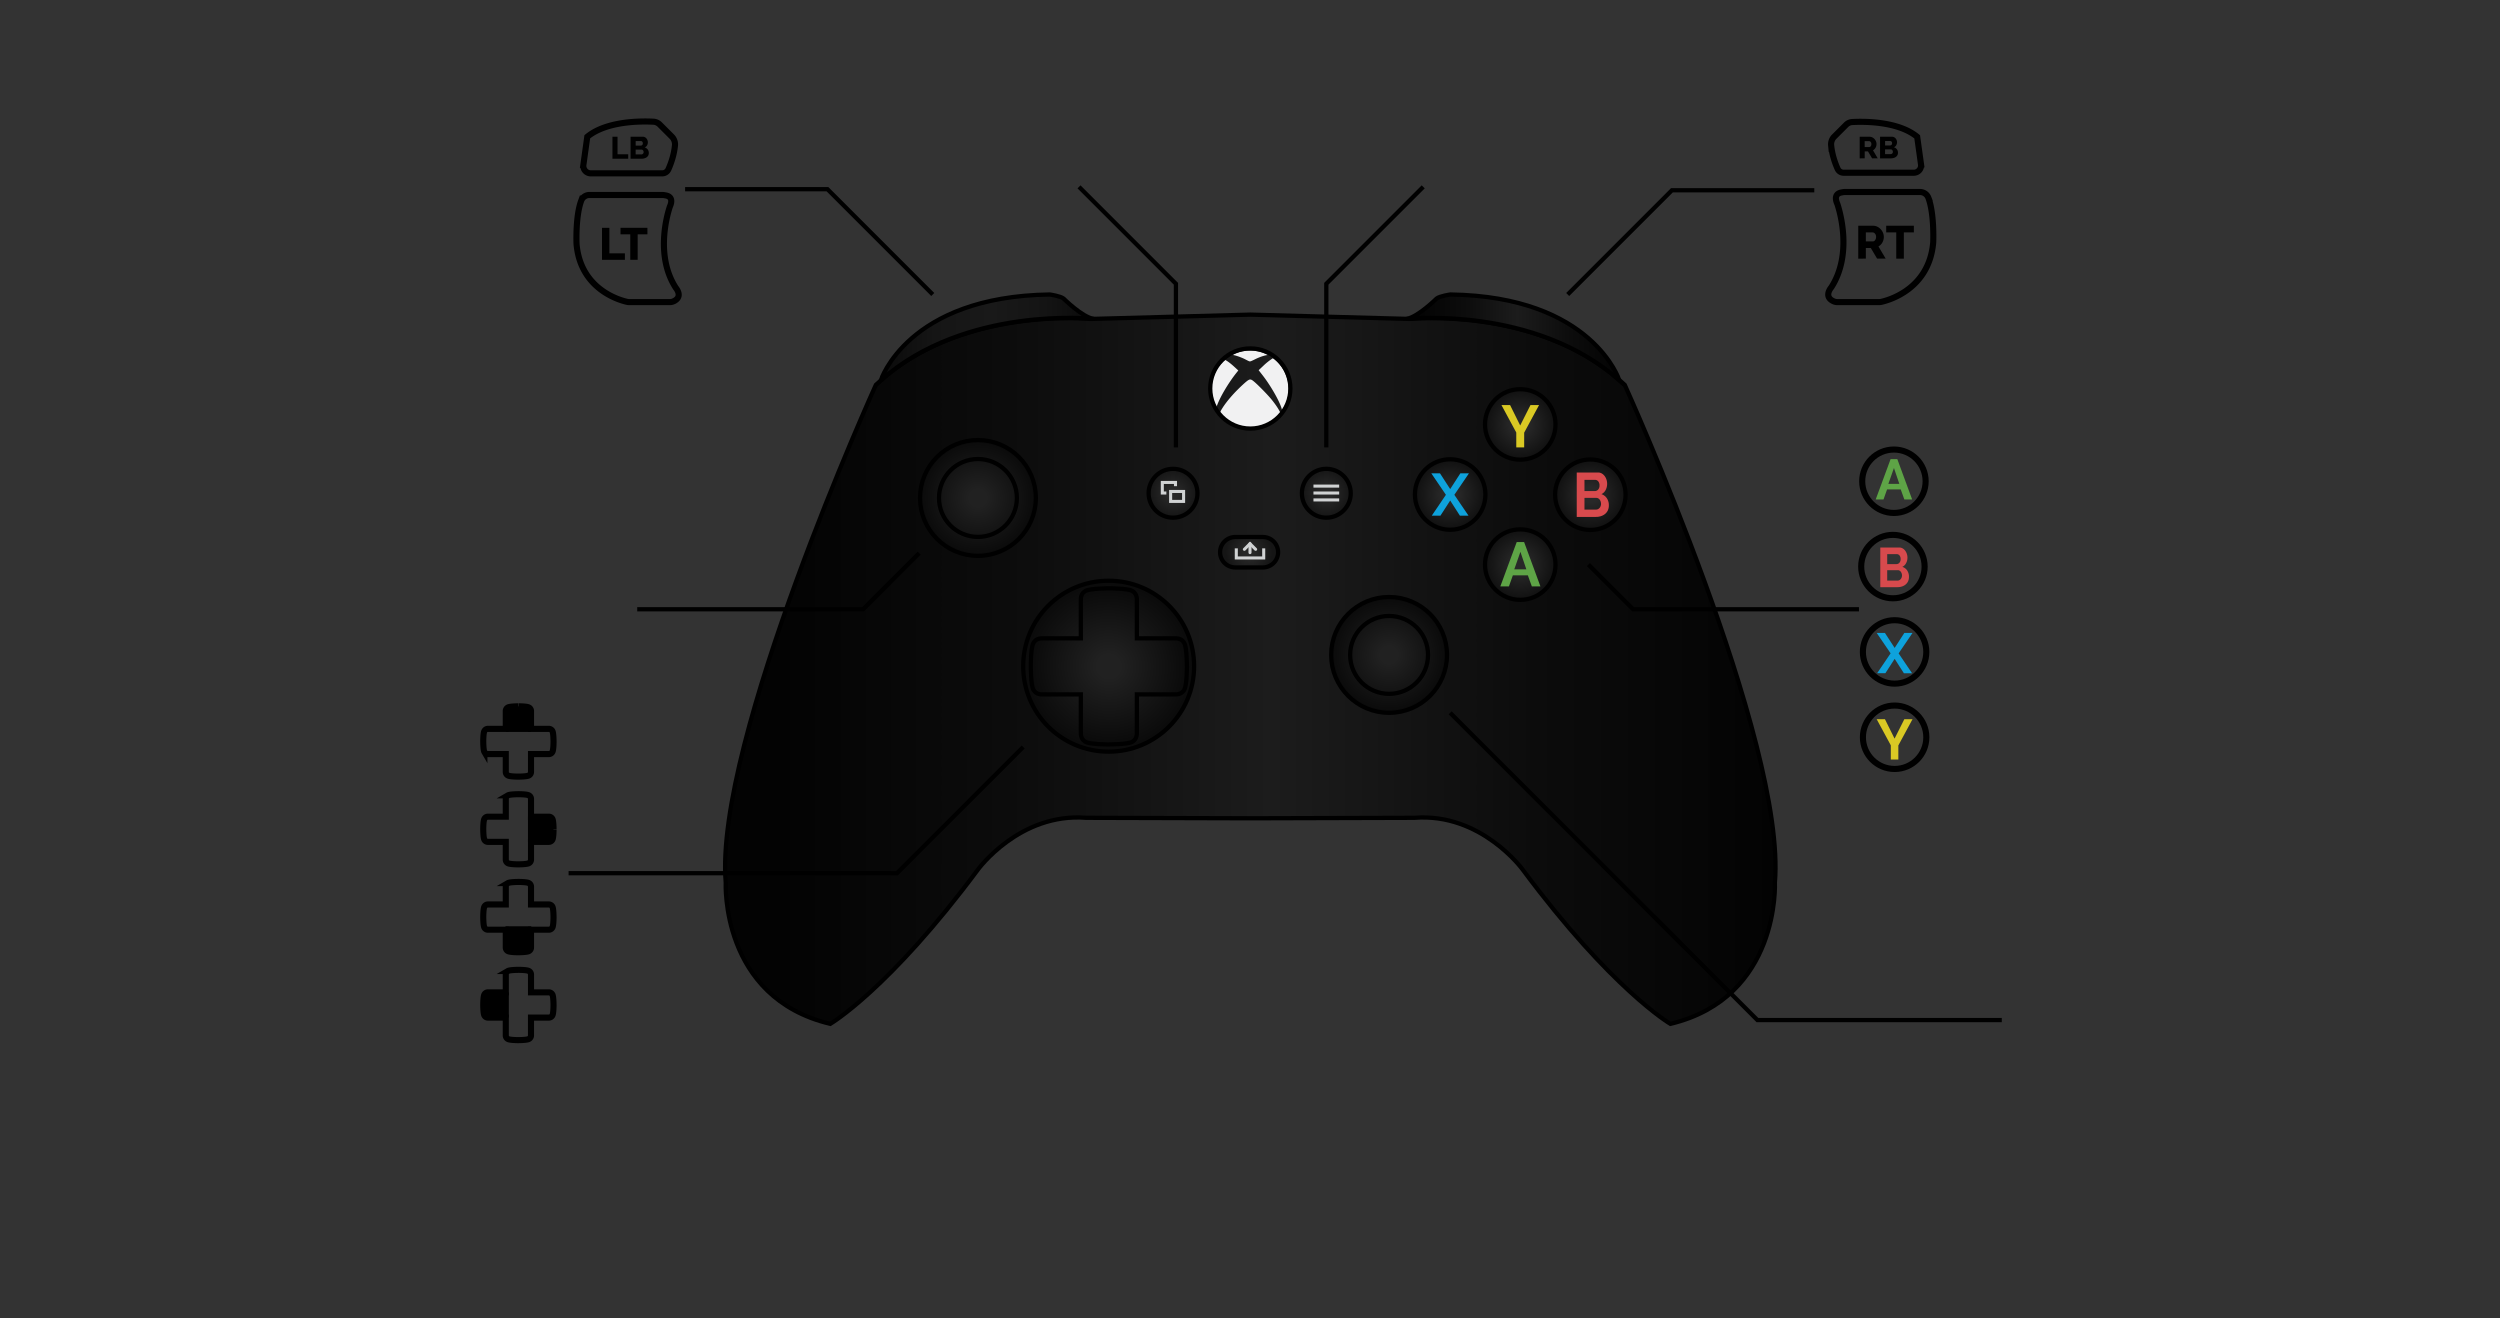 <svg id="Layer_1" data-name="Layer 1" xmlns="http://www.w3.org/2000/svg" xmlns:xlink="http://www.w3.org/1999/xlink" viewBox="0 0 4096 2160"><rect x="0" y="0" width="4096" height="2160" fill="#333333" stroke="none"/><defs><style>.cls-1,.cls-10,.cls-11,.cls-12,.cls-13,.cls-14,.cls-15,.cls-17,.cls-18,.cls-19,.cls-2,.cls-20,.cls-23,.cls-24,.cls-3,.cls-4,.cls-5{stroke:#000;}.cls-1,.cls-10,.cls-11,.cls-12,.cls-13,.cls-14,.cls-15,.cls-17,.cls-18,.cls-19,.cls-2,.cls-20,.cls-21,.cls-22,.cls-23,.cls-24,.cls-3,.cls-4,.cls-5{stroke-miterlimit:10;}.cls-1,.cls-10,.cls-11,.cls-12,.cls-13,.cls-14,.cls-15,.cls-17,.cls-18,.cls-19,.cls-2,.cls-20,.cls-3,.cls-4,.cls-5{stroke-width:7px;}.cls-1{fill:url(#linear-gradient);}.cls-2{fill:url(#radial-gradient);}.cls-3{fill:url(#radial-gradient-2);}.cls-4{fill:url(#radial-gradient-3);}.cls-5{fill:url(#radial-gradient-4);}.cls-6{fill:#0ea2dc;}.cls-7{fill:#dac924;}.cls-8{fill:#5ea446;}.cls-9{fill:#d84a4d;}.cls-10{fill:url(#radial-gradient-5);}.cls-11,.cls-21,.cls-22,.cls-23{fill:none;}.cls-12{fill:url(#radial-gradient-6);}.cls-13{fill:url(#radial-gradient-7);}.cls-14{fill:url(#radial-gradient-8);}.cls-15{fill:url(#radial-gradient-9);}.cls-16{fill:#f1f1f2;}.cls-17{fill:url(#radial-gradient-10);}.cls-18{fill:url(#radial-gradient-11);}.cls-19{fill:url(#linear-gradient-2);}.cls-20{fill:url(#linear-gradient-3);}.cls-21,.cls-22{stroke:#d0d2d3;stroke-width:5px;}.cls-22{stroke-linecap:round;}.cls-23{stroke-width:10px;}</style><linearGradient id="linear-gradient" x1="1188" y1="1096.48" x2="2909.01" y2="1096.48" gradientUnits="userSpaceOnUse"><stop offset="0.05" stop-color="#030303"/><stop offset="0.29" stop-color="#0d0d0d"/><stop offset="0.52" stop-color="#1c1c1c"/><stop offset="0.77" stop-color="#0c0c0c"/><stop offset="1" stop-color="#030303"/></linearGradient><radialGradient id="radial-gradient" cx="2375.95" cy="810.21" r="57.76" gradientUnits="userSpaceOnUse"><stop offset="0.22" stop-color="#282828"/><stop offset="1" stop-color="#101010"/></radialGradient><radialGradient id="radial-gradient-2" cx="2605.63" cy="810.52" r="57.76" xlink:href="#radial-gradient"/><radialGradient id="radial-gradient-3" cx="2490.79" cy="925.05" r="57.76" xlink:href="#radial-gradient"/><radialGradient id="radial-gradient-4" cx="2490.79" cy="695.37" r="57.76" xlink:href="#radial-gradient"/><radialGradient id="radial-gradient-5" cx="2275.88" cy="1073" r="94.87" gradientUnits="userSpaceOnUse"><stop offset="0.15" stop-color="#212121"/><stop offset="1" stop-color="#0a0a0a"/></radialGradient><radialGradient id="radial-gradient-6" cx="1602.26" cy="815.86" r="94.87" xlink:href="#radial-gradient-5"/><radialGradient id="radial-gradient-7" cx="1816.41" cy="1091.48" r="140.02" xlink:href="#radial-gradient-5"/><radialGradient id="radial-gradient-8" cx="1921.91" cy="808.15" r="40.03" gradientUnits="userSpaceOnUse"><stop offset="0.22" stop-color="#282828"/><stop offset="1" stop-color="#151515"/></radialGradient><radialGradient id="radial-gradient-9" cx="2173.03" cy="808.15" r="40.03" xlink:href="#radial-gradient-8"/><radialGradient id="radial-gradient-10" cx="2046.5" cy="904.78" r="37.95" xlink:href="#radial-gradient-8"/><radialGradient id="radial-gradient-11" cx="1816.76" cy="1091.77" r="127.89" gradientTransform="translate(1296.39 -957.15) rotate(45) scale(1 0.99)" xlink:href="#radial-gradient-5"/><linearGradient id="linear-gradient-2" x1="1443.04" y1="552.88" x2="1791.65" y2="552.88" gradientUnits="userSpaceOnUse"><stop offset="0" stop-color="#0a0a0a"/><stop offset="0.25" stop-color="#151515"/><stop offset="0.52" stop-color="#191919"/><stop offset="0.77" stop-color="#141414"/><stop offset="1" stop-color="#0a0a0a"/></linearGradient><linearGradient id="linear-gradient-3" x1="2304.6" y1="552.88" x2="2653.21" y2="552.88" xlink:href="#linear-gradient"/></defs><path class="cls-1" d="M2662,630.58c-136.49-129.36-351.3-108-351.3-108L2049,515.49v0l-.51,0-.5,0v0l-261.66,7.09s-214.81-21.36-351.3,108c0,0-265.38,583.77-246,815.34,0,0-9.13,188.61,171.26,231.58,0,0,95.74-55.93,242.11-252.94,0,0,68-93.36,177.23-84.66l268.39.79h1l268.39-.79c109.18-8.7,177.23,84.66,177.23,84.66,146.37,197,242.11,252.94,242.11,252.94,180.39-43,171.26-231.58,171.26-231.58C2927.35,1214.35,2662,630.58,2662,630.58Z"/><circle class="cls-2" cx="2375.95" cy="810.21" r="57.76"/><circle class="cls-3" cx="2605.63" cy="810.52" r="57.76"/><circle class="cls-4" cx="2490.79" cy="925.05" r="57.76"/><circle class="cls-5" cx="2490.79" cy="695.37" r="57.76"/><path class="cls-6" d="M2359.31,775.54,2376,801.32l16.63-25.78h14.08l-23.91,35.16L2406,844.88h-14.08L2376,820.07l-16,24.81h-14.18l23.16-34.18-23.91-35.16Z"/><path class="cls-7" d="M2474.15,663.7l16.54,33.4,16.82-33.4h14.08l-24.38,45.12V733h-12.95V708.62L2460,663.7Z"/><path class="cls-8" d="M2485,888.07h12.09l26.76,72.73h-14.07l-6.54-18.13h-24.59l-6.44,18.13h-14.08Zm15.76,44.67-9.72-28.58L2481,932.74Z"/><path class="cls-9" d="M2635.92,828.14a18.7,18.7,0,0,1-1.65,8.09,16.52,16.52,0,0,1-4.56,5.84,20.31,20.31,0,0,1-6.71,3.59,26.31,26.31,0,0,1-8.13,1.23h-31.53V774.16h34.93a11.85,11.85,0,0,1,6.16,1.63,15.88,15.88,0,0,1,4.69,4.26,20.46,20.46,0,0,1,3,5.94,22.16,22.16,0,0,1,1,6.71,21.45,21.45,0,0,1-2.39,10,15.19,15.19,0,0,1-7,6.92,16.85,16.85,0,0,1,8.87,6.61A20.65,20.65,0,0,1,2635.92,828.14ZM2596,786.24v18.34h16.91a7.15,7.15,0,0,0,5.47-2.46,9.63,9.63,0,0,0,2.25-6.76,10,10,0,0,0-2.07-6.66,6.42,6.42,0,0,0-5.1-2.46Zm27.11,39.24a11.67,11.67,0,0,0-.6-3.74,10.61,10.61,0,0,0-1.6-3.13,8,8,0,0,0-2.39-2.1,6.15,6.15,0,0,0-3-.76H2596V834.9h18.84a7.51,7.51,0,0,0,3.26-.72,7.73,7.73,0,0,0,2.62-2,9.71,9.71,0,0,0,1.75-3A10.47,10.47,0,0,0,2623.14,825.48Z"/><circle class="cls-10" cx="2275.88" cy="1073" r="94.87"/><circle class="cls-11" cx="2275.88" cy="1073" r="63.82"/><circle class="cls-12" cx="1602.26" cy="815.86" r="94.87"/><circle class="cls-13" cx="1816.41" cy="1091.48" r="140.02"/><circle class="cls-11" cx="1602.26" cy="815.86" r="63.82"/><circle class="cls-14" cx="1921.91" cy="808.15" r="40.03"/><circle class="cls-15" cx="2173.03" cy="808.15" r="40.03"/><path class="cls-16" d="M2069.48,599.67l-7.32,6.86,6.53,8.37c12.58,16.14,26.64,40.44,30.7,53.07.52,1.63.94,3.18,1.26,4.62a63.14,63.14,0,0,0-14.94-85.7c-.5.28-1,.57-1.46.86A98.45,98.45,0,0,0,2069.48,599.67Z"/><path class="cls-16" d="M2065.73,635.65c-13-13-15.07-13.44-16.28-13.72-2.32-.53-4.11,0-12.7,7.86-4.94,4.51-10.53,10.05-15,14.84-7.23,7.82-18,20.51-23.45,32.1a63.17,63.17,0,0,0,99.57-.35c-3.44-7.11-8.72-14.52-13.62-20.66C2079.71,650,2071.7,641.59,2065.73,635.65Z"/><path class="cls-16" d="M2025.91,610.67l2.93-3.68-5.29-4.88c-7-6.46-12.09-10.35-16.56-12.59a63.13,63.13,0,0,0-14.27,78.75c.37-1.28.79-2.57,1.25-3.86C1999.15,650.1,2012.88,627,2025.91,610.67Z"/><path class="cls-16" d="M2040.06,588.67c6.06,3.14,6.43,3.21,7,3.33a4.51,4.51,0,0,0,.88.11c1,0,2.55-.58,8.1-3.34,8-4,15.45-6.45,21.25-7.16a63.13,63.13,0,0,0-58.48-.1c.78.06,1.51.14,2.07.24C2025.58,582.56,2034.51,585.8,2040.06,588.67Z"/><path class="cls-17" d="M2069.1,879.86h-45.2a24.92,24.92,0,0,0,0,49.84h45.2a24.92,24.92,0,1,0,0-49.84Z"/><path class="cls-18" d="M1940.49,1053.79s-3-7.32-12.85-7.91h-65v-65c-.6-9.89-7.91-12.86-7.91-12.86-7.12-4.15-37-4.15-37-4.15s-31.85,0-39,4.15c0,0-7.32,3-7.91,12.86v65h-65c-9.89.59-12.86,7.91-12.86,7.91-4.15,7.12-4.15,37-4.15,37s0,31.85,4.15,39c0,0,3,7.31,12.86,7.91h65v65c.59,9.89,7.91,12.85,7.91,12.85,7.12,4.16,37,4.16,37,4.16s31.85,0,39-4.16c0,0,7.31-3,7.91-12.85v-65h65c9.89-.6,12.85-7.91,12.85-7.91,4.16-7.12,4.16-37,4.16-37S1944.65,1060.91,1940.49,1053.79Z"/><circle class="cls-11" cx="2048.5" cy="636.52" r="65.67"/><path class="cls-19" d="M1443,623.26s43.32-137.59,277-140.76c0,0,17.41,2.5,22.55,6.65,0,0,30.3,30.18,49.07,33.29C1791.65,522.44,1582.23,499.75,1443,623.26Z"/><path class="cls-20" d="M2653.21,623.26s-43.32-137.59-277-140.76c0,0-17.4,2.5-22.55,6.65,0,0-30.29,30.18-49.07,33.29C2304.6,522.44,2514,499.75,2653.21,623.26Z"/><line class="cls-21" x1="2151.97" y1="807.76" x2="2194.09" y2="807.76"/><line class="cls-21" x1="2151.97" y1="796.43" x2="2194.09" y2="796.43"/><line class="cls-21" x1="2151.97" y1="819.09" x2="2194.09" y2="819.09"/><rect class="cls-21" x="1917.97" y="805.21" width="21.22" height="16.29"/><polyline class="cls-21" points="1910.96 807.76 1904.33 807.76 1904.33 790.43 1925.93 790.43 1925.93 796.55"/><polyline class="cls-21" points="2025.55 898.43 2025.55 914.16 2070.45 914.16 2070.45 898.43"/><line class="cls-22" x1="2048" y1="905.39" x2="2048" y2="890.81"/><polyline class="cls-22" points="2038.78 900.02 2048 890.81 2057.22 900.02"/><polyline class="cls-11" points="2568.5 482.5 2739.31 311.69 2972.53 311.69"/><polyline class="cls-11" points="1528.23 482.5 1355.69 309.96 1122.47 309.96"/><path class="cls-23" d="M1100.65,223.8,1080.89,204a15.73,15.73,0,0,0-10.27-4.6c-18.77-1-76.34-1.7-108.4,24.69l-6.4,46A12.22,12.22,0,0,0,967.92,284H1085a11.05,11.05,0,0,0,10.09-6.54c3.62-8.05,9.2-22.7,10.78-39.23A18,18,0,0,0,1100.65,223.8Z"/><path d="M1003.43,260.1V224h8.34v28.77h17.49v7.32Z"/><path d="M1063,250.85a8.14,8.14,0,0,1-1,4.07,8.33,8.33,0,0,1-2.64,2.87,12.52,12.52,0,0,1-3.92,1.73,18.55,18.55,0,0,1-4.72.58h-17.6V224h20.09a7.11,7.11,0,0,1,3.4.81,8.48,8.48,0,0,1,2.6,2.11,9.68,9.68,0,0,1,1.65,2.95,10.05,10.05,0,0,1,.58,3.38,9.79,9.79,0,0,1-1.29,4.88,8.19,8.19,0,0,1-3.89,3.46,9.33,9.33,0,0,1,4.9,3.25A9.5,9.5,0,0,1,1063,250.85Zm-21.51-19.73v7.48h8.19a3.65,3.65,0,0,0,2.44-.92,3.55,3.55,0,0,0,1.07-2.84,3.8,3.8,0,0,0-.94-2.75,3.09,3.09,0,0,0-2.27-1Zm13,18a4.27,4.27,0,0,0-1-2.84,3,3,0,0,0-2.44-1.17h-9.61V253h9.26a3.66,3.66,0,0,0,2.69-1.07A3.78,3.78,0,0,0,1054.53,249.17Z"/><path class="cls-23" d="M3005.26,223.85l19.39-19.39a15.41,15.41,0,0,1,10.08-4.52c18.42-1,74.93-1.67,106.38,24.24l6.29,45.14A12,12,0,0,1,3135.52,283H3020.64a10.83,10.83,0,0,1-9.91-6.41c-3.55-7.9-9-22.28-10.58-38.5A17.72,17.72,0,0,1,3005.26,223.85Z"/><path d="M3046.91,259.48V224.05h16a10.23,10.23,0,0,1,4.61,1,12.21,12.21,0,0,1,3.67,2.74,12.8,12.8,0,0,1,2.42,3.84,11.52,11.52,0,0,1,.87,4.35,12.67,12.67,0,0,1-.39,3.16,12.39,12.39,0,0,1-1.15,2.87,10.89,10.89,0,0,1-1.82,2.42,10.74,10.74,0,0,1-2.42,1.82l7.78,13.18h-9.23l-6.79-11.43h-5.33v11.43Zm8.19-18.56h7.48a3.06,3.06,0,0,0,2.49-1.38,5.59,5.59,0,0,0,1-3.51,5,5,0,0,0-1.2-3.5,3.5,3.5,0,0,0-2.59-1.29h-7.23Z"/><path d="M3109.63,250.4a8.07,8.07,0,0,1-1,4,8.21,8.21,0,0,1-2.59,2.82,12.44,12.44,0,0,1-3.84,1.69,18,18,0,0,1-4.64.58h-17.27V224.05h19.71a7,7,0,0,1,3.34.8,8.3,8.3,0,0,1,2.55,2.07,9.42,9.42,0,0,1,1.62,2.89,10,10,0,0,1,.57,3.32,9.54,9.54,0,0,1-1.27,4.79,8,8,0,0,1-3.81,3.39,9.2,9.2,0,0,1,4.81,3.2A9.36,9.36,0,0,1,3109.63,250.4ZM3088.53,231v7.33h8a3.54,3.54,0,0,0,2.39-.9,3.48,3.48,0,0,0,1.05-2.79,3.74,3.74,0,0,0-.92-2.7,3,3,0,0,0-2.22-.94Zm12.77,17.71a4.28,4.28,0,0,0-1-2.8,3,3,0,0,0-2.39-1.14h-9.43v7.73h9.08a3.58,3.58,0,0,0,2.64-1A3.7,3.7,0,0,0,3101.3,248.75Z"/><path class="cls-23" d="M3145.67,314.57H3022.13a28.31,28.31,0,0,0-4.17.6c-16.15,2.43-8,17.83-7.52,19.37,4.82,14.71,24,82.15-9.42,135.31a16.24,16.24,0,0,1-1.07,1.5c-2.33,3-11.1,15.68,4.58,22.45a14.65,14.65,0,0,0,5.77,1.16h68.58a14.85,14.85,0,0,0,3.19-.35c11.67-2.55,78.49-20.42,85.28-97q0-.48.06-1c.19-4.94,1.49-47.38-8-72.65A14.67,14.67,0,0,0,3145.67,314.57Z"/><path d="M3044.56,423.77v-53.9h24.3a15.66,15.66,0,0,1,7,1.59,18.83,18.83,0,0,1,5.58,4.18,19.44,19.44,0,0,1,3.68,5.84,17.34,17.34,0,0,1,1.33,6.61,18.94,18.94,0,0,1-2.35,9.19,17,17,0,0,1-2.77,3.68,16.51,16.51,0,0,1-3.69,2.77l11.85,20h-14.05l-10.32-17.39H3057v17.39ZM3057,395.53h11.38a4.68,4.68,0,0,0,3.8-2.09,8.57,8.57,0,0,0,1.59-5.35,7.52,7.52,0,0,0-1.82-5.32,5.35,5.35,0,0,0-3.95-2h-11Z"/><path d="M3135.67,380.8h-16.4v43h-12.45v-43h-16.48V369.87h45.33Z"/><path class="cls-23" d="M965.82,319.47H1086a28.15,28.15,0,0,1,4.06.58c15.71,2.37,7.8,17.35,7.31,18.85-4.69,14.31-23.36,79.91,9.17,131.63a16.77,16.77,0,0,0,1,1.46c2.27,2.88,10.8,15.25-4.45,21.84a14.29,14.29,0,0,1-5.62,1.13h-66.72a14.65,14.65,0,0,1-3.1-.34c-11.35-2.48-76.36-19.87-83-94.36q0-.47-.06-.93c-.18-4.81-1.45-46.1,7.74-70.68A14.28,14.28,0,0,1,965.82,319.47Z"/><path d="M986.31,425.7V373.26h12.11v41.81h25.4V425.7Z"/><path d="M1060.75,383.9h-16v41.8h-12.11V383.9h-16V373.26h44.09Z"/><polyline class="cls-11" points="2602.48 925.05 2675.63 998.2 3045.72 998.2"/><path class="cls-8" d="M3097.55,752.21h11l24.31,66.06h-12.79l-5.94-16.47h-22.33l-5.85,16.47h-12.78Zm14.32,40.57-8.82-26-9.19,26Z"/><circle class="cls-23" cx="3103" cy="788.47" r="51.96"/><path class="cls-9" d="M3127.63,945.28a16.71,16.71,0,0,1-1.48,7.22,14.94,14.94,0,0,1-4.06,5.22,18.39,18.39,0,0,1-6,3.2,23.58,23.58,0,0,1-7.26,1.1h-28.16V897.07h31.2a10.65,10.65,0,0,1,5.5,1.46,14.16,14.16,0,0,1,4.18,3.8,18,18,0,0,1,2.67,5.3,19.71,19.71,0,0,1,.94,6,19.26,19.26,0,0,1-2.13,8.92,13.54,13.54,0,0,1-6.24,6.18,15,15,0,0,1,7.92,5.9A18.37,18.37,0,0,1,3127.63,945.28ZM3092,907.86v16.38h15.11A6.39,6.39,0,0,0,3112,922a8.61,8.61,0,0,0,2-6,8.87,8.87,0,0,0-1.85-5.94,5.71,5.71,0,0,0-4.55-2.2Zm24.22,35a10.39,10.39,0,0,0-.54-3.34,9.41,9.41,0,0,0-1.43-2.79,7,7,0,0,0-2.14-1.88,5.53,5.53,0,0,0-2.71-.68H3092v17.1h16.83a6.66,6.66,0,0,0,2.91-.64,6.81,6.81,0,0,0,2.34-1.78,8.54,8.54,0,0,0,1.56-2.7A9.49,9.49,0,0,0,3116.22,942.9Z"/><circle class="cls-23" cx="3101.34" cy="928.29" r="51.96"/><path class="cls-6" d="M3088.26,1037l15.94,24.56,15.85-24.56h13.41l-22.78,33.49,22.06,32.57h-13.41l-15.13-23.63L3089,1103h-13.5l22.06-32.57L3074.76,1037Z"/><circle class="cls-23" cx="3104.11" cy="1068.11" r="51.96"/><path class="cls-7" d="M3088.31,1178.34l15.75,31.82,16-31.82h13.41l-23.23,43v23.07h-12.33v-23.26l-23.14-42.8Z"/><circle class="cls-23" cx="3104.15" cy="1207.93" r="51.96"/><polyline class="cls-11" points="2375.95 1167.87 2879.39 1671.32 3279.72 1671.32"/><polyline class="cls-11" points="1676.39 1223.91 1469.61 1430.69 931.57 1430.69"/><polyline class="cls-11" points="1506 906.29 1414.09 998.2 1044 998.2"/><path d="M793.62,1663.66a6.49,6.49,0,0,0,5.78,3.57h34.27V1625.9H799.4a6.49,6.49,0,0,0-5.78,3.56c-1.87,3.21-1.87,16.66-1.87,16.66S791.75,1660.46,793.62,1663.66Z"/><path class="cls-23" d="M793.62,1663.66a6.49,6.49,0,0,0,5.78,3.57h29.26v29.26a6.49,6.49,0,0,0,3.56,5.79c3.21,1.87,16.66,1.87,16.66,1.87s14.34,0,17.54-1.87a6.49,6.49,0,0,0,3.56-5.79v-29.26h29.27a6.51,6.51,0,0,0,5.79-3.57c1.87-3.2,1.87-16.65,1.87-16.65s0-14.34-1.87-17.55a6.51,6.51,0,0,0-5.79-3.56H870v-29.25a6.48,6.48,0,0,0-3.56-5.79c-3.2-1.87-16.65-1.87-16.65-1.87s-14.34,0-17.55,1.87a6.48,6.48,0,0,0-3.56,5.79v29.26H799.4a6.49,6.49,0,0,0-5.78,3.56c-1.87,3.21-1.87,16.66-1.87,16.66S791.75,1660.46,793.62,1663.66Z"/><path d="M832.23,1159.1a6.51,6.51,0,0,0-3.56,5.79v34.26H870v-34.26a6.49,6.49,0,0,0-3.56-5.79c-3.2-1.87-16.65-1.87-16.65-1.87S835.44,1157.23,832.23,1159.1Z"/><path class="cls-23" d="M832.23,1159.1a6.51,6.51,0,0,0-3.56,5.79v29.26H799.41a6.49,6.49,0,0,0-5.79,3.57c-1.87,3.2-1.87,16.65-1.87,16.65s0,14.34,1.87,17.55a6.49,6.49,0,0,0,5.79,3.56h29.26v29.27a6.49,6.49,0,0,0,3.56,5.79c3.21,1.87,16.66,1.87,16.66,1.87s14.34,0,17.54-1.87a6.49,6.49,0,0,0,3.57-5.79v-29.26h29.26a6.51,6.51,0,0,0,5.79-3.56c1.87-3.21,1.87-16.66,1.87-16.66s0-14.34-1.87-17.54a6.51,6.51,0,0,0-5.79-3.57H870v-29.26a6.49,6.49,0,0,0-3.56-5.79c-3.2-1.87-16.65-1.87-16.65-1.87S835.44,1157.23,832.23,1159.1Z"/><path class="cls-24" d="M866.43,1558.28a6.49,6.49,0,0,0,3.56-5.79v-34.26H828.67v34.26a6.51,6.51,0,0,0,3.56,5.79c3.21,1.87,16.66,1.87,16.66,1.87S863.23,1560.15,866.43,1558.28Z"/><path class="cls-23" d="M866.43,1558.28a6.49,6.49,0,0,0,3.56-5.79v-29.26h29.26a6.51,6.51,0,0,0,5.79-3.56c1.87-3.21,1.87-16.66,1.87-16.66s0-14.34-1.87-17.55a6.51,6.51,0,0,0-5.79-3.56H870v-29.27a6.49,6.49,0,0,0-3.56-5.79c-3.2-1.87-16.65-1.87-16.65-1.87s-14.34,0-17.55,1.87a6.51,6.51,0,0,0-3.56,5.79v29.26H799.41a6.49,6.49,0,0,0-5.79,3.56c-1.87,3.21-1.87,16.66-1.87,16.66s0,14.34,1.87,17.55a6.49,6.49,0,0,0,5.79,3.56h29.26v29.26a6.51,6.51,0,0,0,3.56,5.79c3.21,1.87,16.66,1.87,16.66,1.87S863.23,1560.15,866.43,1558.28Z"/><path d="M905.05,1341.63a6.51,6.51,0,0,0-5.79-3.56H865v41.23h34.26a6.51,6.51,0,0,0,5.79-3.56c1.87-3.2,1.87-16.62,1.87-16.62S906.92,1344.83,905.05,1341.63Z"/><path class="cls-23" d="M905.05,1341.63a6.51,6.51,0,0,0-5.79-3.56H870v-29.2a6.46,6.46,0,0,0-3.56-5.77c-3.2-1.87-16.65-1.87-16.65-1.87s-14.34,0-17.55,1.87a6.48,6.48,0,0,0-3.56,5.77v29.2H799.41a6.49,6.49,0,0,0-5.79,3.56c-1.87,3.2-1.87,16.62-1.87,16.62s0,14.3,1.87,17.5a6.49,6.49,0,0,0,5.79,3.56h29.26v29.19a6.51,6.51,0,0,0,3.56,5.78c3.21,1.86,16.66,1.86,16.66,1.86s14.34,0,17.54-1.86a6.51,6.51,0,0,0,3.57-5.78V1379.3h29.26a6.51,6.51,0,0,0,5.79-3.56c1.87-3.2,1.87-16.62,1.87-16.62S906.92,1344.83,905.05,1341.63Z"/><polyline class="cls-11" points="2173.03 733.04 2173.03 464.92 2331.81 306.14"/><polyline class="cls-11" points="1926.64 733.04 1926.64 464.92 1767.86 306.14"/></svg>
